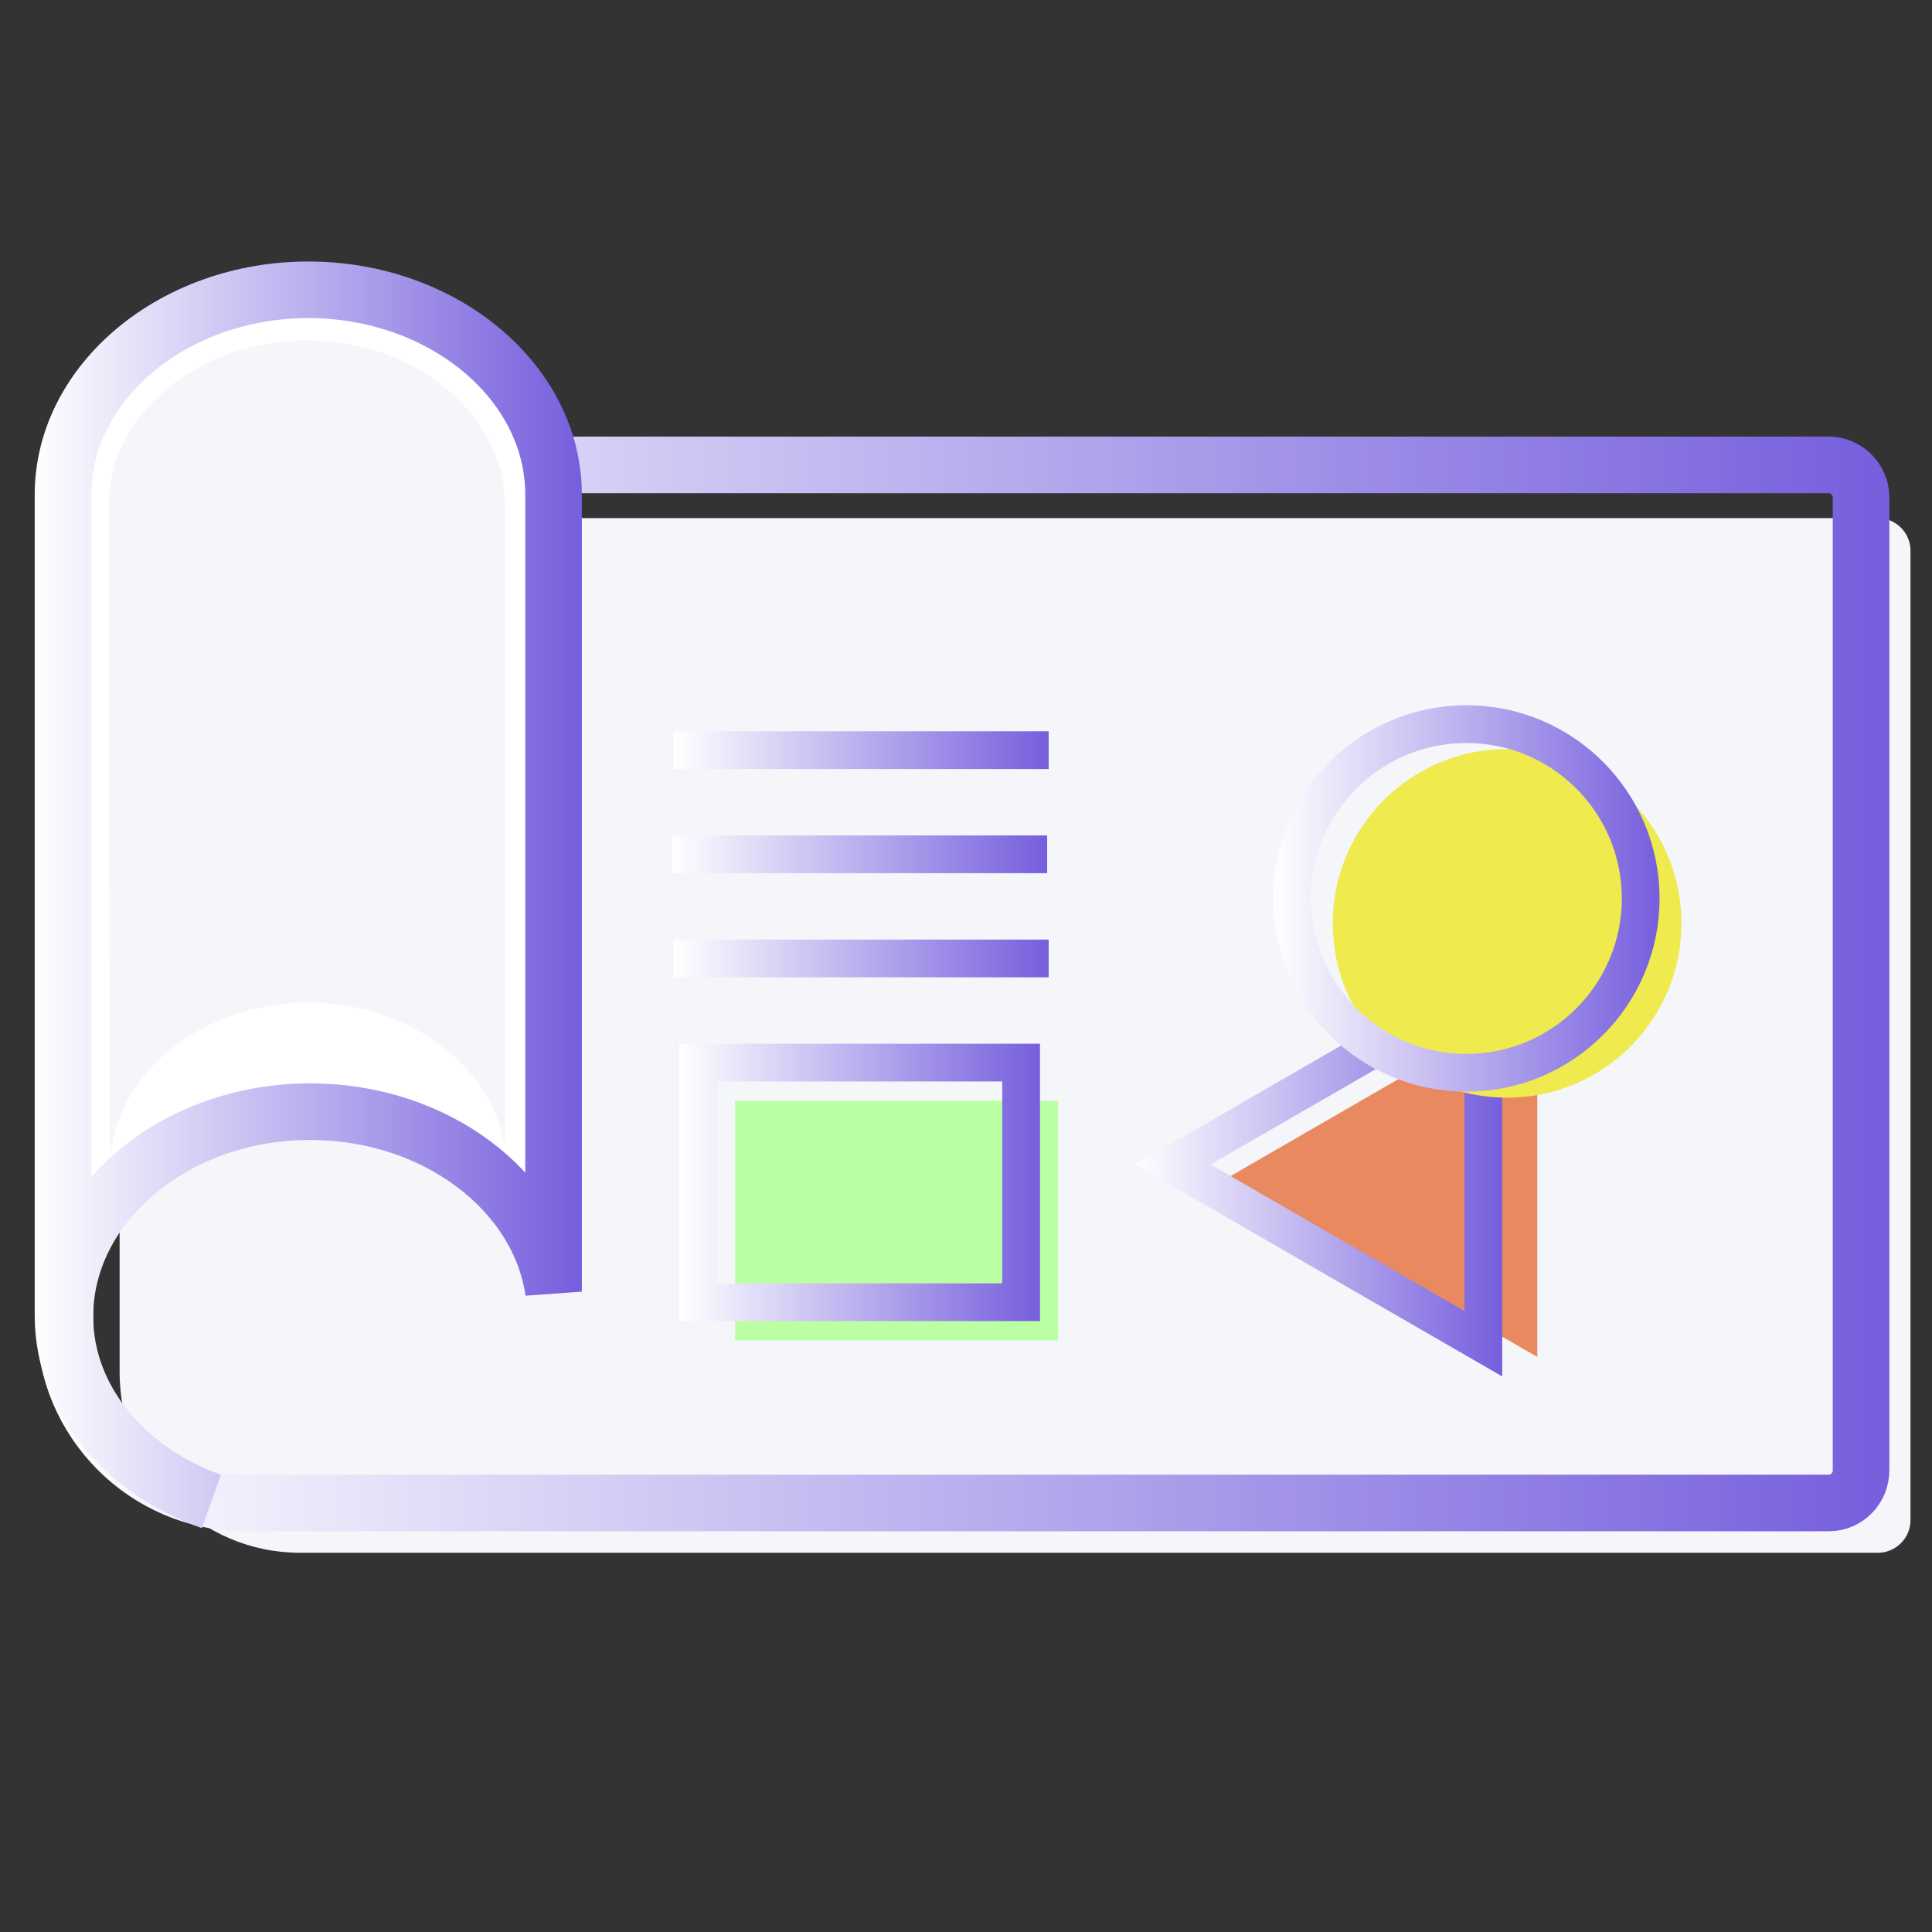 <svg xmlns="http://www.w3.org/2000/svg" viewBox="0 0 512 512"><rect x="0" y="0" width="512" height="512" fill="#333333" stroke="none"/><style>.st0{display:none}.st2{display:inline}.st3{fill:#fff}.st4{fill:none;stroke:#000;stroke-width:10;stroke-miterlimit:10}.st5{display:inline;fill:#f4f6fa}.st8{fill:#bbffa5}.st10,.st11,.st8,.st9{fill-rule:evenodd;clip-rule:evenodd}.st9{fill:none;stroke:#000;stroke-width:10;stroke-miterlimit:10}.st10{fill:#e88960}.st11{fill:#efea4d}.st12{fill:#f4f6fa}.st23{display:inline;fill-rule:evenodd;clip-rule:evenodd;fill:none;stroke:#000;stroke-width:10;stroke-miterlimit:10}</style><g id="レイヤー_1" class="st0"><path d="M177 346.9c-15-6.8-32.1-10.4-50-10.4s-35 3.6-50 10.4V149.5c14.5-7.5 32.1-11.5 50-11.5s35.5 4.1 50 11.5v197.4z" fill="#fff"/><path class="st2" d="M127 143c16 0 31.8 3.4 45 9.6v186.7c-13.8-5.2-29.1-7.9-45-7.9-15.9 0-31.2 2.7-45 7.9V152.6c13.2-6.2 29-9.6 45-9.6m0-10c-19.4 0-38.8 4.5-55 13.6V355c16.2-9 35.6-13.6 55-13.6s38.8 4.5 55 13.6V146.6c-16.2-9.1-35.6-13.6-55-13.6z"/><g class="st2"><path class="st3" d="M501.9 142.4H147.8C144.9 103 115.5 72 79.6 72c-37.8 0-68.4 34.3-68.4 76.6 0 1.6.1 3.2.1 4.8v197c0 20.5 7.5 39.1 19.9 53.5 3.2 4 6.8 7.5 10.9 10.5 14 11.1 31.7 17.8 50.9 17.8h408.7c2.8 0 5-2.2 5-5V147.4c.2-2.8-2.1-5-4.8-5z"/></g><g class="st2"><path class="st4" d="M501.9 142.4H147.8C144.9 103 115.5 72 79.6 72c-37.8 0-68.4 34.3-68.4 76.6 0 1.6.1 3.2.1 4.8v197c0 20.5 7.5 39.1 19.9 53.5 3.2 4 6.8 7.5 10.9 10.5 14 11.1 31.7 17.8 50.9 17.8h408.7c2.8 0 5-2.2 5-5V147.4c.2-2.8-2.1-5-4.8-5z"/></g><path class="st5" d="M497.9 433.7H79.8c-26.3 0-47.8-21.5-47.8-47.8V168.1c0-4.7 3.9-8.6 8.6-8.6H498c4.7 0 8.6 3.9 8.6 8.6v257c-.1 4.7-3.9 8.6-8.7 8.6z"/><path d="M484.9 420.5H65.3c-26.3 0-47.8-21.5-47.8-47.8V154.1c0-4.7 3.9-8.6 8.6-8.6h458.8c4.7 0 8.6 3.9 8.6 8.6v257.8c0 4.7-3.9 8.6-8.6 8.6z" fill="none" stroke="#000" stroke-width="15" stroke-miterlimit="10"/><path d="M17.5 371.1h0c0-29.9 29.3-54.3 65-54.3h0c33.1 0 60.6 20.9 64.5 47.7V153.3c0-29.9-29.3-54.3-65-54.3h0c-35.7 0-65 24.5-65 54.3v217.6c0 22.1 16.3 41.1 39.3 49.2-22.7-8.1-38.8-27.1-38.8-49z" fill="#fff" stroke="#000" stroke-width="15" stroke-miterlimit="10"/><path class="st5" d="M29.4 331.7c0-24.1 23.6-43.8 52.5-43.8 26.7 0 48.9 16.9 52.1 38.5V156.2c0-24.1-23.6-43.8-52.5-43.8S29 132.1 29 156.2c0 0 .4 193.2.4 175.5z"/><g id="レイヤー_4" class="st2"><path class="st4" d="M178.4 248.7h99.4m-99-27.6h99.4m-99.4 55.2h99.4"/><path class="st8" d="M195.1 313.9h85.6v63.5h-85.6z"/><path class="st9" d="M185.3 303.9h85.6v63.5h-85.6z"/><path class="st10" d="M407.6 286.9l-82.2 47.5 82.2 47.5z"/><path class="st9" d="M393.3 283.4l-82.2 47.4 82.2 47.5z"/><circle class="st11" cx="399.7" cy="266.9" r="46.2"/><circle class="st9" cx="388.9" cy="260.4" r="46.2"/></g></g><g id="レイヤー_5"><path class="st12" d="M497.7 411.5H79.5c-26.3 0-47.8-21.5-47.8-47.8V145.9c0-4.7 3.9-8.6 8.6-8.6h457.4c4.7 0 8.6 3.9 8.6 8.6v257c0 4.7-3.9 8.6-8.6 8.6z"/><linearGradient id="SVGID_1_" gradientUnits="userSpaceOnUse" x1="9.749" y1="260.755" x2="500.749" y2="260.755"><stop offset="0" stop-color="#fff"/><stop offset="1" stop-color="#765edd"/></linearGradient><path d="M484.7 398.3H65c-26.3 0-47.8-21.5-47.8-47.8V131.8c0-4.7 3.9-8.6 8.6-8.6h458.8c4.7 0 8.6 3.9 8.6 8.6v257.8c0 4.8-3.8 8.7-8.5 8.7z" fill="none" stroke="url(#SVGID_1_)" stroke-width="15" stroke-miterlimit="10"/><linearGradient id="SVGID_2_" gradientUnits="userSpaceOnUse" x1="9.249" y1="237.105" x2="154.249" y2="237.105"><stop offset="0" stop-color="#fff"/><stop offset="1" stop-color="#765edd"/></linearGradient><path d="M17.2 348.9h0c0-29.9 29.3-54.3 65-54.3h0c33.1 0 60.6 20.9 64.5 47.7V131.1c0-29.9-29.3-54.3-65-54.3h0c-35.7 0-65 24.5-65 54.3v217.6c0 22.1 16.3 41.1 39.3 49.2-22.7-8.2-38.8-27.1-38.8-49z" fill="#fff" stroke="url(#SVGID_2_)" stroke-width="15" stroke-miterlimit="10"/><path class="st12" d="M29.2 309.5c0-24.1 23.6-43.8 52.5-43.8 26.7 0 48.9 16.9 52.1 38.5V134c0-24.1-23.6-43.8-52.5-43.8S28.8 109.9 28.8 134c-.1 0 .4 193.1.4 175.5z"/><linearGradient id="SVGID_3_" gradientUnits="userSpaceOnUse" x1="178.13" y1="226.418" x2="277.502" y2="226.418"><stop offset="0" stop-color="#fff"/><stop offset="1" stop-color="#765edd"/></linearGradient><path fill="none" stroke="url(#SVGID_3_)" stroke-width="10" stroke-miterlimit="10" d="M178.1 226.4h99.4"/><linearGradient id="SVGID_4_" gradientUnits="userSpaceOnUse" x1="178.536" y1="198.814" x2="277.908" y2="198.814"><stop offset="0" stop-color="#fff"/><stop offset="1" stop-color="#765edd"/></linearGradient><path fill="none" stroke="url(#SVGID_4_)" stroke-width="10" stroke-miterlimit="10" d="M178.5 198.8h99.4"/><linearGradient id="SVGID_5_" gradientUnits="userSpaceOnUse" x1="178.536" y1="254.021" x2="277.908" y2="254.021"><stop offset="0" stop-color="#fff"/><stop offset="1" stop-color="#765edd"/></linearGradient><path fill="none" stroke="url(#SVGID_5_)" stroke-width="10" stroke-miterlimit="10" d="M178.5 254h99.4"/><path class="st8" d="M194.8 291.7h85.6v63.5h-85.6z"/><linearGradient id="SVGID_6_" gradientUnits="userSpaceOnUse" x1="180.031" y1="313.368" x2="275.601" y2="313.368"><stop offset="0" stop-color="#fff"/><stop offset="1" stop-color="#765edd"/></linearGradient><path fill-rule="evenodd" clip-rule="evenodd" fill="none" stroke="url(#SVGID_6_)" stroke-width="10" stroke-miterlimit="10" d="M185 281.6h85.6v63.5H185z"/><path class="st10" d="M407.4 264.7l-82.2 47.5 82.2 47.4z"/><linearGradient id="SVGID_7_" gradientUnits="userSpaceOnUse" x1="300.837" y1="308.589" x2="398.072" y2="308.589"><stop offset="0" stop-color="#fff"/><stop offset="1" stop-color="#765edd"/></linearGradient><path fill-rule="evenodd" clip-rule="evenodd" fill="none" stroke="url(#SVGID_7_)" stroke-width="10" stroke-miterlimit="10" d="M393.1 261.1l-82.3 47.5 82.3 47.5z"/><circle class="st11" cx="399.4" cy="244.7" r="46.2"/><linearGradient id="SVGID_8_" gradientUnits="userSpaceOnUse" x1="337.37" y1="238.149" x2="439.842" y2="238.149"><stop offset="0" stop-color="#fff"/><stop offset="1" stop-color="#765edd"/></linearGradient><circle cx="388.6" cy="238.1" r="46.2" fill-rule="evenodd" clip-rule="evenodd" fill="none" stroke="url(#SVGID_8_)" stroke-width="10" stroke-miterlimit="10"/></g><g id="レイヤー_3" class="st0"><g class="st2"><path class="st3" d="M101.4 464.5c-42.3 0-76.8-34.4-76.8-76.8v-203h485.5v279.8H101.4z"/><path d="M505.1 189.7v269.8H101.4c-39.6 0-71.8-32.2-71.8-71.8v-198h475.5m5-10H24.6c-2.8 0-5 2.2-5 5v203.1c0 45.2 36.6 81.8 81.8 81.8h408.7c2.8 0 5-2.2 5-5V184.7c0-2.8-2.3-5-5-5z"/></g><g class="st2"><ellipse class="st3" cx="86.6" cy="392.9" rx="63.4" ry="71.6"/><path d="M86.6 326.3c32.2 0 58.4 29.9 58.4 66.6s-26.2 66.6-58.4 66.6-58.4-29.9-58.4-66.6 26.2-66.6 58.4-66.6m0-10c-37.8 0-68.4 34.3-68.4 76.6s30.6 76.6 68.4 76.6 68.4-34.3 68.4-76.6-30.6-76.6-68.4-76.6z"/></g><g class="st2"><path class="st3" d="M84.2 374.5h109v84.8h-109z"/></g><g class="st2"><ellipse class="st3" cx="87.8" cy="185.9" rx="63.4" ry="71.6"/><path d="M87.8 119.3c32.2 0 58.4 29.9 58.4 66.6s-26.2 66.6-58.4 66.6-58.4-29.9-58.4-66.6 26.2-66.6 58.4-66.6m0-10c-37.8 0-68.4 34.3-68.4 76.6s30.6 76.6 68.4 76.6 68.4-34.3 68.4-76.6-30.6-76.6-68.4-76.6z"/></g><g class="st2"><path class="st3" d="M29.2 190.5h140.6v88.3H29.2z"/></g><path fill="#020202" stroke="#000" stroke-width="10" stroke-miterlimit="10" d="M151.6 188l-.4 186.3"/><g class="st2"><path class="st4" d="M186.6 286H286"/></g><g class="st2"><path class="st4" d="M187 258.4h99.4"/></g><g class="st2"><path class="st4" d="M187 313.6h99.4"/></g><path fill-rule="evenodd" clip-rule="evenodd" fill="#bbffa5" d="M203.3 351.2h85.6v63.5h-85.6z"/><path class="st23" d="M193.5 341.2h85.6v63.5h-85.6z"/><path fill-rule="evenodd" clip-rule="evenodd" fill="#e88960" d="M415.9 324.2l-82.3 47.5 82.3 47.5z"/><path class="st23" d="M401.5 320.7l-82.2 47.4 82.2 47.5z"/><circle cx="407.9" cy="304.2" r="46.2" fill-rule="evenodd" clip-rule="evenodd" fill="#efea4d"/><circle class="st23" cx="397.1" cy="297.7" r="46.2"/></g></svg>